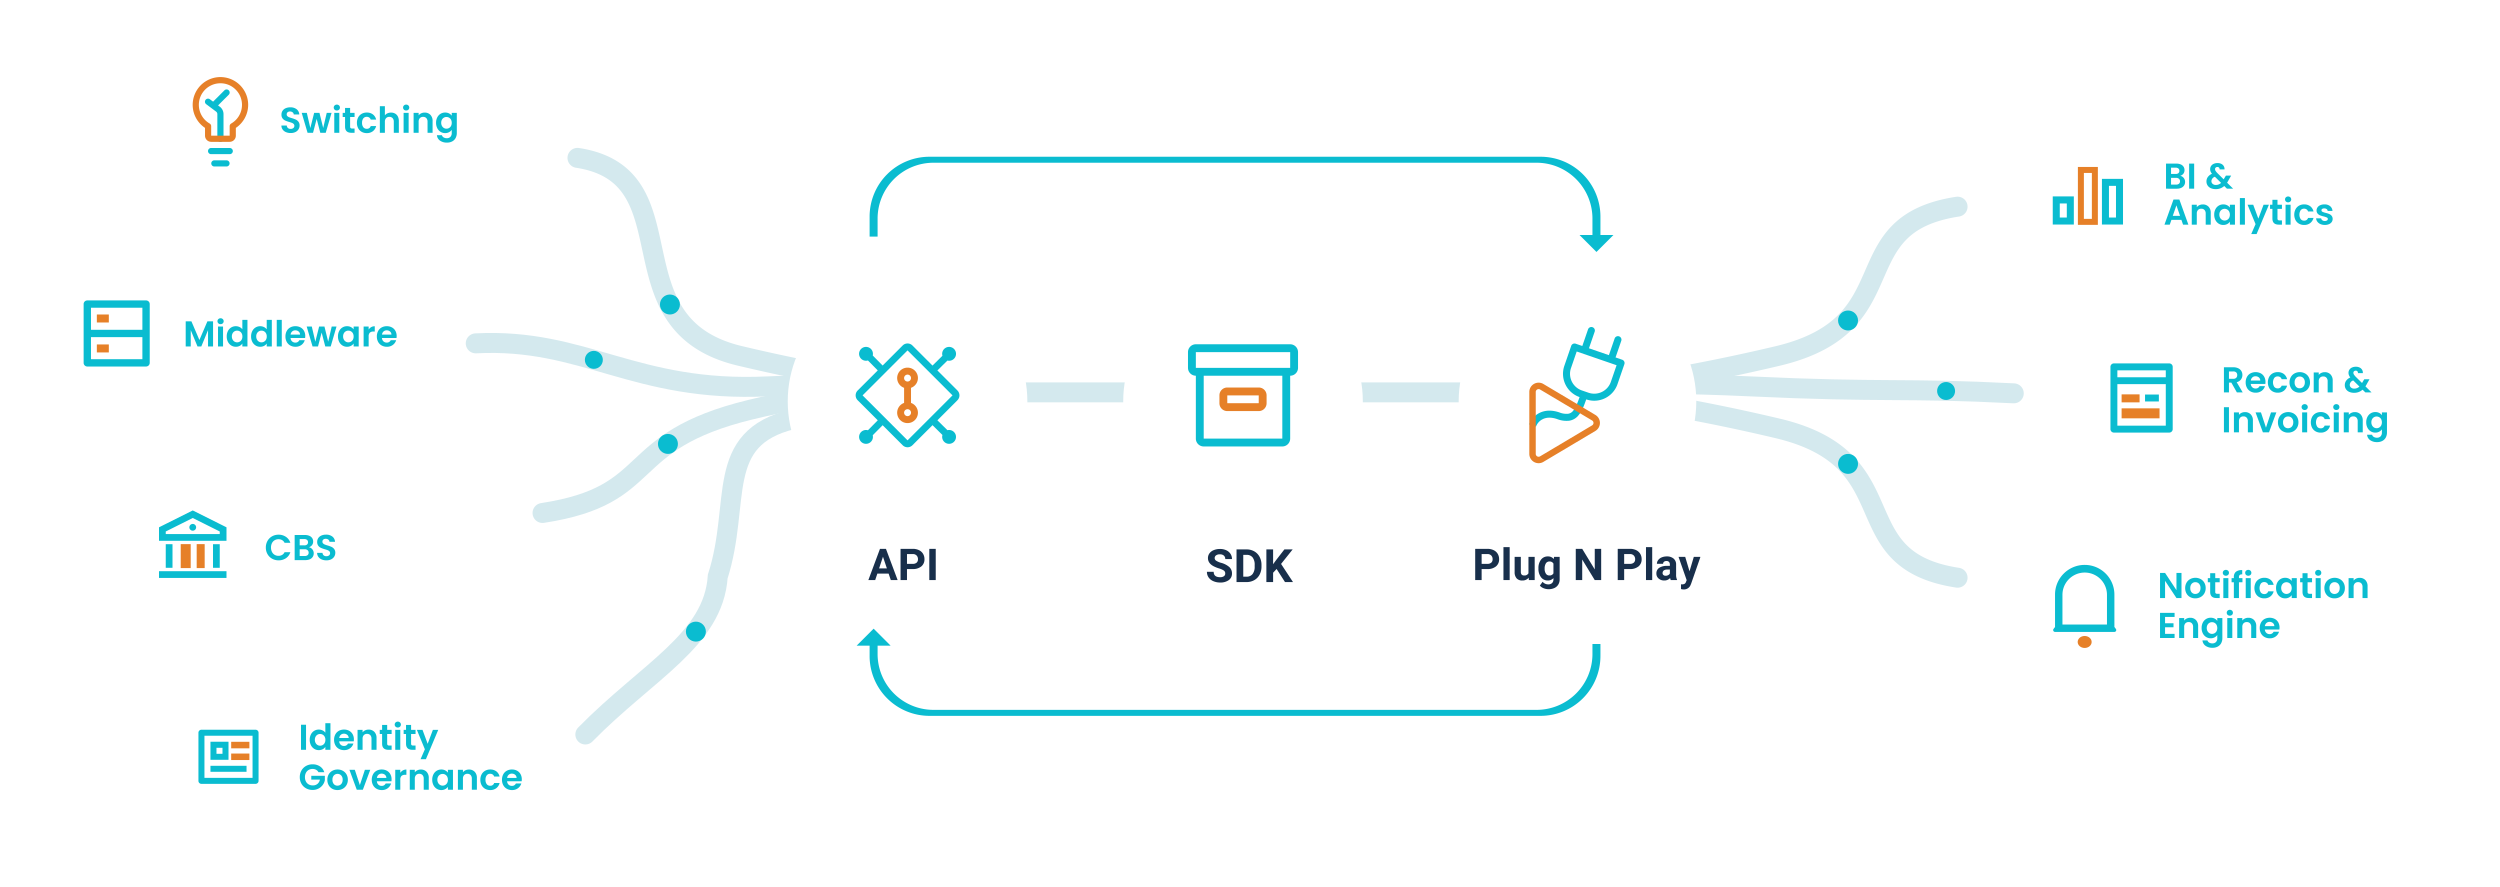 <svg xmlns="http://www.w3.org/2000/svg" xmlns:xlink="http://www.w3.org/1999/xlink" width="1252" height="444" viewBox="0 0 1252 444">
  <defs>
    <filter id="Rectangle_45" x="986" y="37" width="238" height="126" filterUnits="userSpaceOnUse">
      <feOffset dy="3" input="SourceAlpha"/>
      <feGaussianBlur stdDeviation="7.5" result="blur"/>
      <feFlood flood-color="#3a505c" flood-opacity="0.122"/>
      <feComposite operator="in" in2="blur"/>
      <feComposite in="SourceGraphic"/>
    </filter>
    <filter id="Rectangle_46" x="1014" y="139" width="238" height="126" filterUnits="userSpaceOnUse">
      <feOffset dy="3" input="SourceAlpha"/>
      <feGaussianBlur stdDeviation="7.5" result="blur-2"/>
      <feFlood flood-color="#3a505c" flood-opacity="0.122"/>
      <feComposite operator="in" in2="blur-2"/>
      <feComposite in="SourceGraphic"/>
    </filter>
    <filter id="Rectangle_47" x="986" y="242" width="238" height="126" filterUnits="userSpaceOnUse">
      <feOffset dy="3" input="SourceAlpha"/>
      <feGaussianBlur stdDeviation="7.5" result="blur-3"/>
      <feFlood flood-color="#3a505c" flood-opacity="0.122"/>
      <feComposite operator="in" in2="blur-3"/>
      <feComposite in="SourceGraphic"/>
    </filter>
    <filter id="Rectangle_45-2" x="48" y="0" width="238" height="126" filterUnits="userSpaceOnUse">
      <feOffset dy="3" input="SourceAlpha"/>
      <feGaussianBlur stdDeviation="7.5" result="blur-4"/>
      <feFlood flood-color="#3a505c" flood-opacity="0.122"/>
      <feComposite operator="in" in2="blur-4"/>
      <feComposite in="SourceGraphic"/>
    </filter>
    <filter id="Rectangle_46-2" x="0" y="105" width="238" height="126" filterUnits="userSpaceOnUse">
      <feOffset dy="3" input="SourceAlpha"/>
      <feGaussianBlur stdDeviation="7.5" result="blur-5"/>
      <feFlood flood-color="#3a505c" flood-opacity="0.122"/>
      <feComposite operator="in" in2="blur-5"/>
      <feComposite in="SourceGraphic"/>
    </filter>
    <filter id="Rectangle_47-2" x="32" y="213" width="238" height="126" filterUnits="userSpaceOnUse">
      <feOffset dy="3" input="SourceAlpha"/>
      <feGaussianBlur stdDeviation="7.5" result="blur-6"/>
      <feFlood flood-color="#3a505c" flood-opacity="0.122"/>
      <feComposite operator="in" in2="blur-6"/>
      <feComposite in="SourceGraphic"/>
    </filter>
    <filter id="Rectangle_47-3" x="56" y="318" width="238" height="126" filterUnits="userSpaceOnUse">
      <feOffset dy="3" input="SourceAlpha"/>
      <feGaussianBlur stdDeviation="7.5" result="blur-7"/>
      <feFlood flood-color="#3a505c" flood-opacity="0.122"/>
      <feComposite operator="in" in2="blur-7"/>
      <feComposite in="SourceGraphic"/>
    </filter>
    <filter id="Ellipse_66" x="364.5" y="111.5" width="180" height="179" filterUnits="userSpaceOnUse">
      <feOffset dy="3" input="SourceAlpha"/>
      <feGaussianBlur stdDeviation="10" result="blur-8"/>
      <feFlood flood-color="#38494b" flood-opacity="0.098"/>
      <feComposite operator="in" in2="blur-8"/>
      <feComposite in="SourceGraphic"/>
    </filter>
    <filter id="Ellipse_67" x="532.5" y="111.5" width="180" height="179" filterUnits="userSpaceOnUse">
      <feOffset dy="3" input="SourceAlpha"/>
      <feGaussianBlur stdDeviation="10" result="blur-9"/>
      <feFlood flood-color="#134d7e" flood-opacity="0.102"/>
      <feComposite operator="in" in2="blur-9"/>
      <feComposite in="SourceGraphic"/>
    </filter>
    <filter id="Ellipse_68" x="700.5" y="111.5" width="179" height="179" filterUnits="userSpaceOnUse">
      <feOffset dy="3" input="SourceAlpha"/>
      <feGaussianBlur stdDeviation="10" result="blur-10"/>
      <feFlood flood-color="#637184" flood-opacity="0.102"/>
      <feComposite operator="in" in2="blur-10"/>
      <feComposite in="SourceGraphic"/>
    </filter>
  </defs>
  <g id="infographic-iserveu" transform="translate(-124.5 -2401.5)">
    <rect id="Rectangle_41" data-name="Rectangle 41" width="352" height="10" rx="5" transform="translate(567 2593)" fill="#d4e9ee"/>
    <path id="Subtraction_2" data-name="Subtraction 2" d="M781,385H475a29.977,29.977,0,0,1-30-30v-6h4v5a27.977,27.977,0,0,0,28,28H779a27.977,27.977,0,0,0,28-28v-5h4v6a29.976,29.976,0,0,1-30,30ZM449,145h-4V135a29.974,29.974,0,0,1,30-30H781a29.973,29.973,0,0,1,30,30v10h-4v-9a27.978,27.978,0,0,0-28-28H477a27.977,27.977,0,0,0-28,28v9Z" transform="translate(115 2375)" fill="#0abcd0"/>
    <g id="Group_296" data-name="Group 296" transform="translate(-3 -56)">
      <g id="Group_292" data-name="Group 292">
        <path id="Path_695" data-name="Path 695" d="M0,63A948.056,948.056,0,0,0,126.384,41.807C192.2,25.825,157.325-23.845,215.85-32.815" transform="translate(892 2593.815)" fill="none" stroke="#d4e9ee" stroke-linecap="round" stroke-width="10"/>
        <circle id="Ellipse_85" data-name="Ellipse 85" cx="5" cy="5" r="5" transform="translate(1048 2613)" fill="#0abcd0"/>
      </g>
      <g id="Group_293" data-name="Group 293" transform="translate(892 2651)">
        <path id="Path_695-2" data-name="Path 695" d="M0-32.815A948.056,948.056,0,0,1,126.384-11.622C192.2,4.36,157.325,54.03,215.85,63" transform="translate(0 32.815)" fill="none" stroke="#d4e9ee" stroke-linecap="round" stroke-width="10"/>
        <circle id="Ellipse_85-2" data-name="Ellipse 85" cx="5" cy="5" r="5" transform="translate(156 33.815)" fill="#0abcd0"/>
      </g>
      <g id="Group_294" data-name="Group 294" transform="translate(892 2651)">
        <path id="Path_695-3" data-name="Path 695" d="M0-32.815s45.116-3.146,112.076,0,77.347.672,131.924,3.482" transform="translate(0 32.815)" fill="none" stroke="#d4e9ee" stroke-linecap="round" stroke-width="10"/>
        <circle id="Ellipse_85-3" data-name="Ellipse 85" cx="4.5" cy="4.5" r="4.5" transform="translate(205.601 -2.185)" fill="#0abcd0"/>
      </g>
      <g transform="matrix(1, 0, 0, 1, 127.5, 2457.5)" filter="url(#Rectangle_45)">
        <rect id="Rectangle_45-3" data-name="Rectangle 45" width="193" height="81" rx="10" transform="translate(1008.5 56.5)" fill="#fff"/>
      </g>
      <g transform="matrix(1, 0, 0, 1, 127.5, 2457.5)" filter="url(#Rectangle_46)">
        <rect id="Rectangle_46-3" data-name="Rectangle 46" width="193" height="81" rx="10" transform="translate(1036.5 158.5)" fill="#fff"/>
      </g>
      <g transform="matrix(1, 0, 0, 1, 127.5, 2457.5)" filter="url(#Rectangle_47)">
        <rect id="Rectangle_47-4" data-name="Rectangle 47" width="193" height="81" rx="10" transform="translate(1008.5 261.5)" fill="#fff"/>
      </g>
      <path id="Intersection_16" data-name="Intersection 16" d="M493.92,301.716l2.16-4.968-4-9.72h2.826l2.574,6.966,2.61-6.966h2.682L496.6,301.716Zm34.65-4.995a3.883,3.883,0,0,1-1.539-1.2,3.033,3.033,0,0,1-.621-1.674h2.538a1.38,1.38,0,0,0,.567.954,1.972,1.972,0,0,0,1.233.378,1.917,1.917,0,0,0,1.125-.288.872.872,0,0,0,.405-.738.778.778,0,0,0-.495-.729,9.3,9.3,0,0,0-1.575-.531,13.387,13.387,0,0,1-1.827-.558,3.167,3.167,0,0,1-1.224-.882,2.367,2.367,0,0,1-.513-1.6,2.588,2.588,0,0,1,.477-1.512,3.2,3.2,0,0,1,1.368-1.08,5.135,5.135,0,0,1,2.1-.4,4.282,4.282,0,0,1,2.844.891,3.3,3.3,0,0,1,1.17,2.4h-2.412a1.3,1.3,0,0,0-.495-.945,2.232,2.232,0,0,0-2.232-.1.8.8,0,0,0-.369.7.825.825,0,0,0,.5.765,7.832,7.832,0,0,0,1.566.531,13.339,13.339,0,0,1,1.782.558,3.142,3.142,0,0,1,1.215.891,2.446,2.446,0,0,1,.531,1.593,2.644,2.644,0,0,1-.477,1.548,3.14,3.14,0,0,1-1.368,1.071,5.178,5.178,0,0,1-2.079.387A5.252,5.252,0,0,1,528.57,296.721Zm-10.728-.2a4.5,4.5,0,0,1-1.746-1.8,6.139,6.139,0,0,1,0-5.418,4.5,4.5,0,0,1,1.746-1.8,5.055,5.055,0,0,1,2.556-.639,4.913,4.913,0,0,1,3.069.927,4.512,4.512,0,0,1,1.629,2.6h-2.718a1.986,1.986,0,0,0-.729-1.017,2.118,2.118,0,0,0-1.269-.369,2.079,2.079,0,0,0-1.71.783,4.206,4.206,0,0,0,0,4.428,2.079,2.079,0,0,0,1.71.783,1.912,1.912,0,0,0,2-1.368H525.1a4.6,4.6,0,0,1-1.638,2.574,4.826,4.826,0,0,1-3.06.954A5.055,5.055,0,0,1,517.842,296.523Zm-40.221-.009a4.537,4.537,0,0,1-1.638-1.827,5.864,5.864,0,0,1-.6-2.709,5.769,5.769,0,0,1,.6-2.682,4.42,4.42,0,0,1,1.638-1.8,4.358,4.358,0,0,1,2.313-.63,4.066,4.066,0,0,1,1.953.45,3.953,3.953,0,0,1,1.341,1.134v-1.422h2.538V297h-2.538v-1.458a3.75,3.75,0,0,1-1.341,1.161,4.1,4.1,0,0,1-1.971.459A4.239,4.239,0,0,1,477.621,296.514Zm1.665-7.092a2.569,2.569,0,0,0-.963,1,3.133,3.133,0,0,0-.369,1.557,3.235,3.235,0,0,0,.369,1.575,2.655,2.655,0,0,0,.972,1.035,2.466,2.466,0,0,0,1.287.36,2.6,2.6,0,0,0,1.314-.351,2.54,2.54,0,0,0,.972-1.008,3.625,3.625,0,0,0,0-3.15,2.54,2.54,0,0,0-.972-1.008,2.6,2.6,0,0,0-1.314-.351A2.555,2.555,0,0,0,479.286,289.422ZM511.11,297v-9.972h2.52V297Zm-3.4,0q-3.186,0-3.186-3.1V289.1h-1.188v-2.07h1.188v-2.466h2.538v2.466h2.232v2.07H507.06v4.824a.954.954,0,0,0,.243.729,1.192,1.192,0,0,0,.819.225h1.17V297Zm-19.476,0V283.68h2.52V297Zm-17.118,0v-5.508a2.585,2.585,0,0,0-.594-1.827,2.1,2.1,0,0,0-1.62-.639,2.158,2.158,0,0,0-1.647.639,2.559,2.559,0,0,0-.6,1.827V297h-2.52v-9.972h2.52v1.242a3.476,3.476,0,0,1,1.287-1.017,3.986,3.986,0,0,1,1.719-.369,3.844,3.844,0,0,1,2.88,1.125,4.308,4.308,0,0,1,1.1,3.141V297Zm-11.34,0-.828-2.394h-5L453.114,297h-2.646l4.518-12.582h2.934L462.438,297Zm-5.148-4.41h3.636l-1.818-5.256Zm56.655-7.173a1.478,1.478,0,0,1,0-2.106,1.66,1.66,0,0,1,2.214,0,1.478,1.478,0,0,1,0,2.106,1.66,1.66,0,0,1-2.214,0ZM473.7,278.739a3.745,3.745,0,0,1-1.629-1.35,3.591,3.591,0,0,1-.576-2.025,3.765,3.765,0,0,1,.7-2.232,4.924,4.924,0,0,1,2.07-1.6,4.358,4.358,0,0,1-.7-1.143,3.191,3.191,0,0,1-.216-1.179,2.8,2.8,0,0,1,.45-1.557,3.036,3.036,0,0,1,1.287-1.089,4.525,4.525,0,0,1,1.953-.4,4.08,4.08,0,0,1,1.944.432,2.806,2.806,0,0,1,1.548,2.754H478.08a1.2,1.2,0,0,0-.288-.909,1.1,1.1,0,0,0-.828-.315,1.212,1.212,0,0,0-.837.3.977.977,0,0,0-.333.765,1.692,1.692,0,0,0,.27.891,7.137,7.137,0,0,0,.882,1.089l3.168,3.132a.269.269,0,0,0,.054-.072l.036-.072,1.026-1.71h2.628l-1.26,2.214a14.377,14.377,0,0,1-.774,1.332L484.866,279h-3.1l-1.368-1.35a6.159,6.159,0,0,1-4.266,1.566A5.862,5.862,0,0,1,473.7,278.739Zm.279-3.519a1.754,1.754,0,0,0,.612,1.359,2.332,2.332,0,0,0,1.62.549,3.742,3.742,0,0,0,2.61-1.044l-3.1-3.06A2.426,2.426,0,0,0,473.976,275.22ZM484.866,279Zm-22.05,0V266.436h2.52V279Zm-11.574,0V266.436h5.184a5.371,5.371,0,0,1,2.2.414,3.136,3.136,0,0,1,1.4,1.152,3.02,3.02,0,0,1,.477,1.674,2.866,2.866,0,0,1-.585,1.836,3.128,3.128,0,0,1-1.557,1.044,2.825,2.825,0,0,1,1.746,1.062,3.1,3.1,0,0,1,.684,1.98,3.188,3.188,0,0,1-.495,1.773,3.3,3.3,0,0,1-1.431,1.2,5.241,5.241,0,0,1-2.214.432Zm2.52-2.052H456.3a2.157,2.157,0,0,0,1.431-.432,1.511,1.511,0,0,0,.513-1.224,1.576,1.576,0,0,0-.54-1.269,2.177,2.177,0,0,0-1.458-.459h-2.484Zm0-5.328h2.3a2.109,2.109,0,0,0,1.386-.4,1.426,1.426,0,0,0,.486-1.161,1.453,1.453,0,0,0-.486-1.17,2.075,2.075,0,0,0-1.386-.414h-2.3Z" transform="translate(761 2273)" fill="#0abcd0" stroke="rgba(0,0,0,0)" stroke-miterlimit="10" stroke-width="1"/>
      <g id="Group_291" data-name="Group 291" transform="translate(-23.887 16.113)">
        <g id="Group_335" data-name="Group 335" transform="translate(1175.887 2516.887)">
          <path id="Path_740" data-name="Path 740" d="M0,0H42.222V42.222H0Z" fill="none"/>
          <path id="Path_741" data-name="Path 741" d="M2,17.26H12.555V31.334H2Zm24.629-8.8H37.185v22.87H26.629ZM5.518,20.778v7.037H9.037V20.778Zm24.629-8.8V27.815h3.518V11.982Z" transform="translate(1.518 5.61)" fill="#0abcd0"/>
          <g id="Rectangle_59" data-name="Rectangle 59" transform="translate(16.109 8.109)" fill="none" stroke="#e68028" stroke-width="3">
            <rect width="10" height="29" stroke="none"/>
            <rect x="1.5" y="1.5" width="7" height="26" fill="none"/>
          </g>
        </g>
      </g>
      <path id="Intersection_17" data-name="Intersection 17" d="M524.475,302.924a3.667,3.667,0,0,1-1.539-2.7h2.5a1.862,1.862,0,0,0,.855,1.089,2.98,2.98,0,0,0,1.593.4,2.465,2.465,0,0,0,1.782-.657,2.636,2.636,0,0,0,.684-1.989v-1.548a3.824,3.824,0,0,1-1.341,1.17,4,4,0,0,1-1.953.468,4.283,4.283,0,0,1-2.3-.648,4.513,4.513,0,0,1-1.647-1.827,5.861,5.861,0,0,1-.6-2.709,5.769,5.769,0,0,1,.6-2.682,4.426,4.426,0,0,1,1.638-1.8,4.366,4.366,0,0,1,2.313-.63,4.193,4.193,0,0,1,1.962.441,3.613,3.613,0,0,1,1.332,1.143v-1.422h2.538v10.044a5.351,5.351,0,0,1-.558,2.475,4.136,4.136,0,0,1-1.674,1.728,5.347,5.347,0,0,1-2.7.639A5.764,5.764,0,0,1,524.475,302.924Zm1.935-11.5a2.581,2.581,0,0,0-.963,1,3.135,3.135,0,0,0-.369,1.557,3.235,3.235,0,0,0,.369,1.575,2.648,2.648,0,0,0,.972,1.035,2.466,2.466,0,0,0,1.287.36,2.6,2.6,0,0,0,1.314-.351,2.54,2.54,0,0,0,.972-1.008,3.625,3.625,0,0,0,0-3.15,2.546,2.546,0,0,0-.972-1.008,2.6,2.6,0,0,0-1.314-.351A2.555,2.555,0,0,0,526.41,291.422Zm-29.268,7.1a4.5,4.5,0,0,1-1.746-1.8,6.139,6.139,0,0,1,0-5.418,4.507,4.507,0,0,1,1.746-1.8,5.055,5.055,0,0,1,2.556-.639,4.918,4.918,0,0,1,3.069.927,4.511,4.511,0,0,1,1.629,2.6h-2.718a1.99,1.99,0,0,0-.729-1.017,2.118,2.118,0,0,0-1.269-.369,2.079,2.079,0,0,0-1.71.783,4.205,4.205,0,0,0,0,4.428,2.079,2.079,0,0,0,1.71.783,1.911,1.911,0,0,0,2-1.368H504.4a4.6,4.6,0,0,1-1.638,2.574,4.826,4.826,0,0,1-3.06.954A5.046,5.046,0,0,1,497.142,298.523Zm-16.38,0a4.6,4.6,0,0,1-1.809-1.809,5.414,5.414,0,0,1-.657-2.7,5.307,5.307,0,0,1,.675-2.7,4.7,4.7,0,0,1,1.845-1.809,5.65,5.65,0,0,1,5.22,0,4.7,4.7,0,0,1,1.845,1.809,5.307,5.307,0,0,1,.675,2.7,5.2,5.2,0,0,1-.693,2.7,4.8,4.8,0,0,1-1.872,1.809,5.436,5.436,0,0,1-2.637.639A5.244,5.244,0,0,1,480.762,298.523Zm.819-6.7a3.048,3.048,0,0,0-.729,2.187,3.092,3.092,0,0,0,.711,2.187,2.34,2.34,0,0,0,1.791.765,2.618,2.618,0,0,0,1.287-.333,2.413,2.413,0,0,0,.963-1,3.362,3.362,0,0,0,.36-1.62,3,3,0,0,0-.747-2.187,2.457,2.457,0,0,0-1.827-.765A2.4,2.4,0,0,0,481.581,291.827ZM518.238,299v-5.508a2.587,2.587,0,0,0-.594-1.827,2.105,2.105,0,0,0-1.62-.639,2.158,2.158,0,0,0-1.647.639,2.561,2.561,0,0,0-.6,1.827V299h-2.52v-9.972h2.52v1.242a3.485,3.485,0,0,1,1.287-1.017,3.986,3.986,0,0,1,1.719-.369,3.844,3.844,0,0,1,2.88,1.125,4.31,4.31,0,0,1,1.1,3.141V299Zm-11.988,0v-9.972h2.52V299Zm-15.84,0v-9.972h2.52V299Zm-19.656,0-3.672-9.972h2.7l2.52,7.65,2.52-7.65H477.5L473.814,299Zm-7.524,0v-5.508a2.587,2.587,0,0,0-.594-1.827,2.1,2.1,0,0,0-1.62-.639,2.158,2.158,0,0,0-1.647.639,2.561,2.561,0,0,0-.6,1.827V299h-2.52v-9.972h2.52v1.242a3.485,3.485,0,0,1,1.287-1.017,3.987,3.987,0,0,1,1.719-.369,3.844,3.844,0,0,1,2.88,1.125,4.31,4.31,0,0,1,1.1,3.141V299Zm-11.988,0V286.436h2.52V299Zm55.179-11.583a1.478,1.478,0,0,1,0-2.106,1.66,1.66,0,0,1,2.214,0,1.478,1.478,0,0,1,0,2.106,1.66,1.66,0,0,1-2.214,0Zm-15.84,0a1.478,1.478,0,0,1,0-2.106,1.66,1.66,0,0,1,2.214,0,1.478,1.478,0,0,1,0,2.106,1.66,1.66,0,0,1-2.214,0Zm23.4-8.678a3.745,3.745,0,0,1-1.629-1.35,3.591,3.591,0,0,1-.576-2.025,3.765,3.765,0,0,1,.7-2.232,4.923,4.923,0,0,1,2.07-1.6,4.356,4.356,0,0,1-.7-1.143,3.191,3.191,0,0,1-.216-1.179,2.8,2.8,0,0,1,.45-1.557,3.036,3.036,0,0,1,1.287-1.089,4.525,4.525,0,0,1,1.953-.4,4.08,4.08,0,0,1,1.944.432,2.806,2.806,0,0,1,1.548,2.754h-2.448a1.2,1.2,0,0,0-.288-.909,1.1,1.1,0,0,0-.828-.315,1.212,1.212,0,0,0-.837.3.977.977,0,0,0-.333.765,1.692,1.692,0,0,0,.27.891,7.137,7.137,0,0,0,.882,1.089L520.4,274.3a.269.269,0,0,0,.054-.072l.036-.072,1.026-1.71h2.628l-1.26,2.214a14.37,14.37,0,0,1-.774,1.332L525.15,279h-3.1l-1.368-1.35a6.159,6.159,0,0,1-4.266,1.566A5.862,5.862,0,0,1,513.981,278.739Zm.279-3.519a1.754,1.754,0,0,0,.612,1.359,2.332,2.332,0,0,0,1.62.549,3.742,3.742,0,0,0,2.61-1.044l-3.1-3.06A2.426,2.426,0,0,0,514.26,275.22Zm-27.7,3.3a4.6,4.6,0,0,1-1.809-1.809,5.419,5.419,0,0,1-.657-2.7,5.307,5.307,0,0,1,.675-2.7,4.685,4.685,0,0,1,1.845-1.809,5.65,5.65,0,0,1,5.22,0,4.684,4.684,0,0,1,1.845,1.809,5.307,5.307,0,0,1,.675,2.7,5.2,5.2,0,0,1-.693,2.7,4.8,4.8,0,0,1-1.872,1.809,5.446,5.446,0,0,1-2.637.639A5.254,5.254,0,0,1,486.558,278.523Zm.819-6.7a3.048,3.048,0,0,0-.729,2.187,3.1,3.1,0,0,0,.711,2.187,2.341,2.341,0,0,0,1.791.765,2.618,2.618,0,0,0,1.287-.333,2.424,2.424,0,0,0,.963-1,3.361,3.361,0,0,0,.36-1.62,3,3,0,0,0-.747-2.187,2.454,2.454,0,0,0-1.827-.765A2.4,2.4,0,0,0,487.377,271.827Zm-11.763,6.7a4.5,4.5,0,0,1-1.746-1.8,6.139,6.139,0,0,1,0-5.418,4.5,4.5,0,0,1,1.746-1.8,5.055,5.055,0,0,1,2.556-.639,4.913,4.913,0,0,1,3.069.927,4.512,4.512,0,0,1,1.629,2.6H480.15a1.987,1.987,0,0,0-.729-1.017,2.119,2.119,0,0,0-1.269-.369,2.079,2.079,0,0,0-1.71.783,4.205,4.205,0,0,0,0,4.428,2.079,2.079,0,0,0,1.71.783,1.912,1.912,0,0,0,2-1.368h2.718a4.6,4.6,0,0,1-1.638,2.574,4.826,4.826,0,0,1-3.06.954A5.055,5.055,0,0,1,475.614,278.523Zm-11.061,0a4.49,4.49,0,0,1-1.782-1.809,5.548,5.548,0,0,1-.639-2.7,5.642,5.642,0,0,1,.63-2.718,4.4,4.4,0,0,1,1.764-1.8,5.664,5.664,0,0,1,5.157-.018,4.309,4.309,0,0,1,1.746,1.737,5.256,5.256,0,0,1,.621,2.583,5.978,5.978,0,0,1-.072.972h-7.29a2.481,2.481,0,0,0,.756,1.692,2.332,2.332,0,0,0,1.638.612,2.058,2.058,0,0,0,2-1.206H471.8a4.541,4.541,0,0,1-1.656,2.367,4.833,4.833,0,0,1-3.006.927A5.205,5.205,0,0,1,464.553,278.523Zm.936-7.02a2.5,2.5,0,0,0-.783,1.575h4.734a2,2,0,0,0-.7-1.557,2.49,2.49,0,0,0-1.674-.585A2.287,2.287,0,0,0,465.489,271.5ZM525.15,279Zm-21.96,0v-5.508a2.585,2.585,0,0,0-.594-1.827,2.1,2.1,0,0,0-1.62-.639,2.158,2.158,0,0,0-1.647.639,2.559,2.559,0,0,0-.6,1.827V279h-2.52v-9.972h2.52v1.242a3.476,3.476,0,0,1,1.287-1.017,3.986,3.986,0,0,1,1.719-.369,3.844,3.844,0,0,1,2.88,1.125,4.308,4.308,0,0,1,1.1,3.141V279Zm-45.468,0-2.772-4.9h-1.188V279h-2.52V266.436h4.716a5.507,5.507,0,0,1,2.484.513,3.582,3.582,0,0,1,1.539,1.386,3.784,3.784,0,0,1,.513,1.953,3.743,3.743,0,0,1-.72,2.241,3.7,3.7,0,0,1-2.142,1.377L460.638,279Zm-3.96-6.786h2.106a2.1,2.1,0,0,0,1.53-.5,1.844,1.844,0,0,0,.5-1.377,1.758,1.758,0,0,0-.5-1.341,2.156,2.156,0,0,0-1.53-.477h-2.106Z" transform="translate(790 2375)" fill="#0abcd0" stroke="rgba(0,0,0,0)" stroke-miterlimit="10" stroke-width="1"/>
      <g id="Group_295" data-name="Group 295" transform="translate(-25.714 2.101)">
        <g id="Group_336" data-name="Group 336" transform="translate(1204.928 2633.928)">
          <path id="Path_742" data-name="Path 742" d="M0,0H41.572V41.572H0Z" fill="none"/>
          <path id="Path_743" data-name="Path 743" d="M6.464,12.393V33.179h24.25V12.393Zm0-3.464h24.25V5.464H6.464ZM32.447,36.644H4.732A1.732,1.732,0,0,1,3,34.911V3.732A1.732,1.732,0,0,1,4.732,2H32.447a1.732,1.732,0,0,1,1.732,1.732V34.911A1.732,1.732,0,0,1,32.447,36.644ZM20.322,17.59H27.25v3.464H20.322Z" transform="translate(2.197 1.464)" fill="#0abcd0"/>
          <rect id="Rectangle_60" data-name="Rectangle 60" width="9" height="4" transform="translate(10.786 18.971)" fill="#e68028"/>
          <rect id="Rectangle_61" data-name="Rectangle 61" width="19" height="5" transform="translate(10.786 25.971)" fill="#e68028"/>
        </g>
      </g>
      <path id="Intersection_18" data-name="Intersection 18" d="M474.039,302.924a3.667,3.667,0,0,1-1.539-2.7H475a1.862,1.862,0,0,0,.855,1.089,2.98,2.98,0,0,0,1.593.4,2.465,2.465,0,0,0,1.782-.657,2.636,2.636,0,0,0,.684-1.989v-1.548a3.825,3.825,0,0,1-1.341,1.17,4,4,0,0,1-1.953.468,4.283,4.283,0,0,1-2.3-.648,4.512,4.512,0,0,1-1.647-1.827,5.861,5.861,0,0,1-.6-2.709,5.769,5.769,0,0,1,.6-2.682,4.425,4.425,0,0,1,1.638-1.8,4.366,4.366,0,0,1,2.313-.63,4.193,4.193,0,0,1,1.962.441,3.613,3.613,0,0,1,1.332,1.143v-1.422h2.538v10.044a5.351,5.351,0,0,1-.558,2.475,4.136,4.136,0,0,1-1.674,1.728,5.347,5.347,0,0,1-2.7.639A5.765,5.765,0,0,1,474.039,302.924Zm1.935-11.5a2.581,2.581,0,0,0-.963,1,3.135,3.135,0,0,0-.369,1.557,3.235,3.235,0,0,0,.369,1.575,2.648,2.648,0,0,0,.972,1.035,2.467,2.467,0,0,0,1.287.36,2.6,2.6,0,0,0,1.314-.351,2.54,2.54,0,0,0,.972-1.008,3.625,3.625,0,0,0,0-3.15,2.546,2.546,0,0,0-.972-1.008,2.6,2.6,0,0,0-1.314-.351A2.555,2.555,0,0,0,475.974,291.422Zm27.621,7.1a4.49,4.49,0,0,1-1.782-1.809,5.543,5.543,0,0,1-.639-2.7,5.645,5.645,0,0,1,.63-2.718,4.4,4.4,0,0,1,1.764-1.8,5.664,5.664,0,0,1,5.157-.018,4.315,4.315,0,0,1,1.746,1.737,5.258,5.258,0,0,1,.621,2.583,5.981,5.981,0,0,1-.072.972h-7.29a2.481,2.481,0,0,0,.756,1.692,2.328,2.328,0,0,0,1.638.612,2.057,2.057,0,0,0,2-1.206h2.718a4.537,4.537,0,0,1-1.656,2.367,4.833,4.833,0,0,1-3.006.927A5.2,5.2,0,0,1,503.6,298.523Zm.936-7.02a2.5,2.5,0,0,0-.783,1.575h4.734a2,2,0,0,0-.7-1.557,2.489,2.489,0,0,0-1.674-.585A2.288,2.288,0,0,0,504.531,291.5Zm-7.623,7.5v-5.508a2.587,2.587,0,0,0-.594-1.827,2.1,2.1,0,0,0-1.62-.639,2.158,2.158,0,0,0-1.647.639,2.561,2.561,0,0,0-.6,1.827V299h-2.52v-9.972h2.52v1.242a3.485,3.485,0,0,1,1.287-1.017,3.987,3.987,0,0,1,1.719-.369,3.844,3.844,0,0,1,2.88,1.125,4.31,4.31,0,0,1,1.1,3.141V299Zm-11.988,0v-9.972h2.52V299ZM467.8,299v-5.508a2.587,2.587,0,0,0-.594-1.827,2.1,2.1,0,0,0-1.62-.639,2.158,2.158,0,0,0-1.647.639,2.561,2.561,0,0,0-.6,1.827V299h-2.52v-9.972h2.52v1.242a3.485,3.485,0,0,1,1.287-1.017,3.987,3.987,0,0,1,1.719-.369,3.844,3.844,0,0,1,2.88,1.125,4.31,4.31,0,0,1,1.1,3.141V299Zm-16.56,0V286.418h7.29v2.052h-4.77v3.15h4.23v2h-4.23v3.33h4.77V299Zm33.849-11.583a1.478,1.478,0,0,1,0-2.106,1.66,1.66,0,0,1,2.214,0,1.478,1.478,0,0,1,0,2.106,1.66,1.66,0,0,1-2.214,0Zm50.931-8.894a4.6,4.6,0,0,1-1.809-1.809,5.419,5.419,0,0,1-.657-2.7,5.307,5.307,0,0,1,.675-2.7,4.685,4.685,0,0,1,1.845-1.809,5.65,5.65,0,0,1,5.22,0,4.684,4.684,0,0,1,1.845,1.809,5.307,5.307,0,0,1,.675,2.7,5.2,5.2,0,0,1-.693,2.7,4.794,4.794,0,0,1-1.872,1.809,5.446,5.446,0,0,1-2.637.639A5.254,5.254,0,0,1,536.022,278.523Zm.819-6.7a3.048,3.048,0,0,0-.729,2.187,3.1,3.1,0,0,0,.711,2.187,2.341,2.341,0,0,0,1.791.765,2.618,2.618,0,0,0,1.287-.333,2.424,2.424,0,0,0,.963-1,3.361,3.361,0,0,0,.36-1.62,3,3,0,0,0-.747-2.187,2.454,2.454,0,0,0-1.827-.765A2.4,2.4,0,0,0,536.841,271.827Zm-25.254,6.687a4.537,4.537,0,0,1-1.638-1.827,5.864,5.864,0,0,1-.6-2.709,5.769,5.769,0,0,1,.6-2.682,4.42,4.42,0,0,1,1.638-1.8,4.358,4.358,0,0,1,2.313-.63,4.066,4.066,0,0,1,1.953.45,3.953,3.953,0,0,1,1.341,1.134v-1.422h2.538V279h-2.538v-1.458a3.751,3.751,0,0,1-1.341,1.161,4.1,4.1,0,0,1-1.971.459A4.239,4.239,0,0,1,511.587,278.514Zm1.665-7.092a2.569,2.569,0,0,0-.963,1,3.133,3.133,0,0,0-.369,1.557,3.235,3.235,0,0,0,.369,1.575,2.655,2.655,0,0,0,.972,1.035,2.467,2.467,0,0,0,1.287.36,2.6,2.6,0,0,0,1.314-.351,2.54,2.54,0,0,0,.972-1.008,3.625,3.625,0,0,0,0-3.15,2.54,2.54,0,0,0-.972-1.008,2.6,2.6,0,0,0-1.314-.351A2.555,2.555,0,0,0,513.252,271.422Zm-12.366,7.1a4.5,4.5,0,0,1-1.746-1.8,6.139,6.139,0,0,1,0-5.418,4.5,4.5,0,0,1,1.746-1.8,5.055,5.055,0,0,1,2.556-.639,4.913,4.913,0,0,1,3.069.927,4.512,4.512,0,0,1,1.629,2.6h-2.718a1.987,1.987,0,0,0-.729-1.017,2.119,2.119,0,0,0-1.269-.369,2.079,2.079,0,0,0-1.71.783,4.205,4.205,0,0,0,0,4.428,2.079,2.079,0,0,0,1.71.783,1.912,1.912,0,0,0,2-1.368h2.718a4.6,4.6,0,0,1-1.638,2.574,4.826,4.826,0,0,1-3.06.954A5.055,5.055,0,0,1,500.886,278.523Zm-34.578,0a4.6,4.6,0,0,1-1.809-1.809,5.419,5.419,0,0,1-.657-2.7,5.307,5.307,0,0,1,.675-2.7,4.685,4.685,0,0,1,1.845-1.809,5.65,5.65,0,0,1,5.22,0,4.684,4.684,0,0,1,1.845,1.809,5.307,5.307,0,0,1,.675,2.7,5.2,5.2,0,0,1-.693,2.7,4.8,4.8,0,0,1-1.872,1.809,5.446,5.446,0,0,1-2.637.639A5.254,5.254,0,0,1,466.308,278.523Zm.819-6.7a3.048,3.048,0,0,0-.729,2.187,3.1,3.1,0,0,0,.711,2.187,2.341,2.341,0,0,0,1.791.765,2.618,2.618,0,0,0,1.287-.333,2.424,2.424,0,0,0,.963-1,3.361,3.361,0,0,0,.36-1.62,3,3,0,0,0-.747-2.187,2.454,2.454,0,0,0-1.827-.765A2.4,2.4,0,0,0,467.127,271.827ZM552.654,279v-5.508a2.585,2.585,0,0,0-.594-1.827,2.1,2.1,0,0,0-1.62-.639,2.158,2.158,0,0,0-1.647.639,2.559,2.559,0,0,0-.6,1.827V279h-2.52v-9.972h2.52v1.242a3.476,3.476,0,0,1,1.287-1.017,3.986,3.986,0,0,1,1.719-.369,3.844,3.844,0,0,1,2.88,1.125,4.308,4.308,0,0,1,1.1,3.141V279Zm-23.472,0v-9.972h2.52V279Zm-3.4,0q-3.186,0-3.186-3.1V271.1h-1.188v-2.07h1.188v-2.466h2.538v2.466h2.232v2.07h-2.232v4.824a.954.954,0,0,0,.243.729,1.192,1.192,0,0,0,.819.225h1.17V279Zm-31.626,0v-9.972h2.52V279Zm-5.94,0v-7.9H487.08v-2.07h1.134v-.5a3.307,3.307,0,0,1,1.044-2.7,4.664,4.664,0,0,1,3.15-.81v2.124a1.872,1.872,0,0,0-1.278.306,1.531,1.531,0,0,0-.36,1.17v.414h1.746v2.07H490.77V279Zm-5.274,0v-9.972h2.52V279Zm-3.4,0q-3.186,0-3.186-3.1V271.1h-1.188v-2.07h1.188v-2.466h2.538v2.466h2.232v2.07H478.89v4.824a.954.954,0,0,0,.243.729,1.192,1.192,0,0,0,.819.225h1.17V279Zm-20.07,0-5.706-8.622V279h-2.52V266.418h2.52l5.706,8.64v-8.64h2.52V279Zm69.885-11.583a1.478,1.478,0,0,1,0-2.106,1.66,1.66,0,0,1,2.214,0,1.478,1.478,0,0,1,0,2.106,1.66,1.66,0,0,1-2.214,0Zm-35.028,0a1.478,1.478,0,0,1,0-2.106,1.66,1.66,0,0,1,2.214,0,1.478,1.478,0,0,1,0,2.106,1.66,1.66,0,0,1-2.214,0Zm-11.214,0a1.478,1.478,0,0,1,0-2.106,1.66,1.66,0,0,1,2.214,0,1.478,1.478,0,0,1,0,2.106,1.66,1.66,0,0,1-2.214,0Z" transform="translate(758 2478)" fill="#0abcd0" stroke="rgba(0,0,0,0)" stroke-miterlimit="10" stroke-width="1"/>
      <g id="Group_297" data-name="Group 297" transform="translate(-21.616 11.964)">
        <g id="Group_259" data-name="Group 259" transform="translate(1170.843 2724.843)">
          <g id="Group_337" data-name="Group 337" transform="translate(0 0)">
            <path id="Path_744" data-name="Path 744" d="M0,0H44.594V44.594H0Z" fill="none"/>
            <path id="Path_745" data-name="Path 745" d="M30.442,16.865a11.148,11.148,0,1,0-22.3,0V31.729h22.3Zm3.716,16.1.743.99a.929.929,0,0,1-.743,1.486H4.429a.929.929,0,0,1-.743-1.486l.743-.99v-16.1a14.865,14.865,0,1,1,29.729,0Z" transform="translate(3.003 1.716)" fill="#0abcd0"/>
            <ellipse id="Ellipse_107" data-name="Ellipse 107" cx="3.5" cy="3" rx="3.5" ry="3" transform="translate(18.773 39.194)" fill="#e68028"/>
          </g>
        </g>
      </g>
    </g>
    <g id="Group_298" data-name="Group 298" transform="translate(156 2458)">
      <g id="Group_292-2" data-name="Group 292" transform="translate(249.15 47)">
        <path id="Path_695-4" data-name="Path 695" d="M215.85,63A948.056,948.056,0,0,1,89.466,41.807C23.655,25.825,67.078-48.277,8.553-57.247" transform="translate(0 32.815)" fill="none" stroke="#d4e9ee" stroke-linecap="round" stroke-width="10"/>
        <circle id="Ellipse_85-4" data-name="Ellipse 85" cx="5" cy="5" r="5" transform="translate(49.85 44)" fill="#0abcd0"/>
      </g>
      <g id="Group_293-2" data-name="Group 293" transform="translate(249.15 137)">
        <path id="Path_695-5" data-name="Path 695" d="M215.85-32.815s-54.786-4.33-120.6,11.652S49.572,21.615-8.953,30.585" transform="translate(0 32.815)" fill="none" stroke="#d4e9ee" stroke-linecap="round" stroke-width="10"/>
        <circle id="Ellipse_85-5" data-name="Ellipse 85" cx="5" cy="5" r="5" transform="translate(48.85 23.815)" fill="#0abcd0"/>
      </g>
      <g id="Group_305" data-name="Group 305" transform="translate(249.15 167)">
        <path id="Path_695-6" data-name="Path 695" d="M185.413-77.786S182.206-62.339,116.4-46.357C76.645-36.7,90.719-4.867,78.793,32.4c-2.151,31.708-35.125,47.337-66.309,79.117" transform="translate(0 32.815)" fill="none" stroke="#d4e9ee" stroke-linecap="round" stroke-width="10"/>
        <circle id="Ellipse_85-6" data-name="Ellipse 85" cx="5" cy="5" r="5" transform="translate(62.85 87.815)" fill="#0abcd0"/>
      </g>
      <g id="Group_294-2" data-name="Group 294" transform="translate(221 134.815)">
        <path id="Path_695-7" data-name="Path 695" d="M244-32.815s-45.116-3.146-112.076,0S40.326-57.174-14.251-54.364" transform="translate(0 35)" fill="none" stroke="#d4e9ee" stroke-linecap="round" stroke-width="10"/>
        <circle id="Ellipse_85-7" data-name="Ellipse 85" cx="4.5" cy="4.5" r="4.5" transform="translate(40.399 -15.599)" fill="#0abcd0"/>
      </g>
      <g id="Group_302" data-name="Group 302" transform="translate(11 -37)">
        <g transform="matrix(1, 0, 0, 1, -42.5, -19.5)" filter="url(#Rectangle_45-2)">
          <rect id="Rectangle_45-4" data-name="Rectangle 45" width="193" height="81" rx="10" transform="translate(70.5 19.5)" fill="#fff"/>
        </g>
        <path id="Intersection_9" data-name="Intersection 9" d="M365.852-2194.076a3.674,3.674,0,0,1-1.539-2.7h2.5a1.869,1.869,0,0,0,.855,1.089,2.98,2.98,0,0,0,1.593.405,2.461,2.461,0,0,0,1.782-.657,2.638,2.638,0,0,0,.684-1.989v-1.548a3.825,3.825,0,0,1-1.341,1.17,4,4,0,0,1-1.953.468,4.286,4.286,0,0,1-2.3-.648,4.52,4.52,0,0,1-1.647-1.827,5.878,5.878,0,0,1-.6-2.709,5.777,5.777,0,0,1,.6-2.682,4.427,4.427,0,0,1,1.638-1.8,4.362,4.362,0,0,1,2.313-.63,4.18,4.18,0,0,1,1.962.441,3.614,3.614,0,0,1,1.332,1.143v-1.422h2.538v10.044a5.342,5.342,0,0,1-.558,2.475,4.142,4.142,0,0,1-1.674,1.728,5.35,5.35,0,0,1-2.7.639A5.771,5.771,0,0,1,365.852-2194.076Zm1.935-11.5a2.576,2.576,0,0,0-.963,1,3.13,3.13,0,0,0-.369,1.557,3.238,3.238,0,0,0,.369,1.575,2.667,2.667,0,0,0,.972,1.035,2.476,2.476,0,0,0,1.287.36,2.6,2.6,0,0,0,1.314-.351,2.53,2.53,0,0,0,.972-1.008,3.229,3.229,0,0,0,.36-1.575,3.227,3.227,0,0,0-.36-1.575,2.527,2.527,0,0,0-.972-1.008,2.6,2.6,0,0,0-1.314-.351A2.554,2.554,0,0,0,367.787-2205.578Zm-41.166,7.1a4.514,4.514,0,0,1-1.746-1.8,5.6,5.6,0,0,1-.63-2.709,5.6,5.6,0,0,1,.63-2.709,4.508,4.508,0,0,1,1.746-1.8,5.056,5.056,0,0,1,2.556-.639,4.91,4.91,0,0,1,3.069.927,4.5,4.5,0,0,1,1.629,2.6h-2.718a1.986,1.986,0,0,0-.729-1.017,2.117,2.117,0,0,0-1.269-.369,2.078,2.078,0,0,0-1.71.783,3.468,3.468,0,0,0-.63,2.223,3.438,3.438,0,0,0,.63,2.205,2.079,2.079,0,0,0,1.71.783,1.911,1.911,0,0,0,2-1.368h2.718a4.6,4.6,0,0,1-1.638,2.574,4.83,4.83,0,0,1-3.06.954A5.059,5.059,0,0,1,326.621-2198.477Zm-37.9.153a3.892,3.892,0,0,1-1.665-1.3,3.42,3.42,0,0,1-.63-2h2.7a1.75,1.75,0,0,0,.549,1.224,1.948,1.948,0,0,0,1.359.45,2.09,2.09,0,0,0,1.386-.423,1.374,1.374,0,0,0,.5-1.107,1.276,1.276,0,0,0-.342-.918,2.386,2.386,0,0,0-.855-.567,14.318,14.318,0,0,0-1.413-.459,15.2,15.2,0,0,1-1.989-.711,3.5,3.5,0,0,1-1.314-1.062,3.03,3.03,0,0,1-.549-1.9,3.4,3.4,0,0,1,.558-1.944,3.553,3.553,0,0,1,1.566-1.269,5.691,5.691,0,0,1,2.3-.441,5,5,0,0,1,3.159.945,3.5,3.5,0,0,1,1.341,2.637h-2.772a1.438,1.438,0,0,0-.549-1.071,2.069,2.069,0,0,0-1.359-.423,1.752,1.752,0,0,0-1.179.378,1.369,1.369,0,0,0-.441,1.1,1.139,1.139,0,0,0,.333.837,2.558,2.558,0,0,0,.828.54q.5.207,1.4.477a14.658,14.658,0,0,1,2,.72,3.581,3.581,0,0,1,1.332,1.08,3,3,0,0,1,.558,1.89,3.553,3.553,0,0,1-.522,1.872,3.677,3.677,0,0,1-1.53,1.377,5.216,5.216,0,0,1-2.394.513A5.972,5.972,0,0,1,288.722-2198.324Zm70.893.324v-5.508a2.586,2.586,0,0,0-.594-1.827,2.105,2.105,0,0,0-1.62-.639,2.158,2.158,0,0,0-1.647.639,2.564,2.564,0,0,0-.6,1.827V-2198h-2.52v-9.972h2.52v1.242a3.481,3.481,0,0,1,1.287-1.017,3.985,3.985,0,0,1,1.719-.369,3.845,3.845,0,0,1,2.88,1.125,4.3,4.3,0,0,1,1.1,3.141v5.85Zm-11.988,0v-9.972h2.52V-2198Zm-4.914,0v-5.508a2.586,2.586,0,0,0-.594-1.827,2.105,2.105,0,0,0-1.62-.639,2.158,2.158,0,0,0-1.647.639,2.564,2.564,0,0,0-.6,1.827V-2198h-2.52v-13.32h2.52v4.59a3.281,3.281,0,0,1,1.3-1.017,4.3,4.3,0,0,1,1.8-.369,4.044,4.044,0,0,1,2.016.5,3.4,3.4,0,0,1,1.377,1.458,5,5,0,0,1,.495,2.313v5.85Zm-21.222,0q-3.186,0-3.186-3.1v-4.806h-1.188v-2.07H318.3v-2.466h2.538v2.466h2.232v2.07h-2.232v4.824a.954.954,0,0,0,.243.729,1.193,1.193,0,0,0,.819.225h1.17V-2198Zm-8.586,0v-9.972h2.52V-2198Zm-7,0-1.818-6.966L302.267-2198h-2.736l-2.934-9.972h2.556l1.764,7.6,1.908-7.6h2.664l1.872,7.578,1.764-7.578h2.412L308.621-2198Zm41.9-11.583a1.4,1.4,0,0,1-.441-1.053,1.4,1.4,0,0,1,.441-1.053,1.538,1.538,0,0,1,1.107-.423,1.536,1.536,0,0,1,1.107.423,1.4,1.4,0,0,1,.441,1.053,1.4,1.4,0,0,1-.441,1.053,1.536,1.536,0,0,1-1.107.423A1.538,1.538,0,0,1,347.8-2209.583Zm-34.722,0a1.4,1.4,0,0,1-.441-1.053,1.4,1.4,0,0,1,.441-1.053,1.538,1.538,0,0,1,1.107-.423,1.535,1.535,0,0,1,1.107.423,1.4,1.4,0,0,1,.441,1.053,1.4,1.4,0,0,1-.441,1.053,1.535,1.535,0,0,1-1.107.423A1.538,1.538,0,0,1,313.076-2209.583Z" transform="translate(-188 2245)" fill="#0abcd0" stroke="rgba(0,0,0,0)" stroke-miterlimit="10" stroke-width="1"/>
        <g id="aeded171678c9058b7ac3682cee39099" transform="translate(47 18.119)">
          <path id="Path_732" data-name="Path 732" d="M17.174,17.348V29.7a1.544,1.544,0,1,0,3.087,0V17.348a4.652,4.652,0,0,0-1.852-3.7l-.871-.653,5.356-5.356a1.543,1.543,0,0,0-2.183-2.183L15.044,11.12,13.47,9.939a1.544,1.544,0,1,0-1.852,2.47l4.939,3.7a1.549,1.549,0,0,1,.617,1.235Zm6.174,16.979H14.087a1.544,1.544,0,1,0,0,3.087h9.261a1.544,1.544,0,1,0,0-3.087ZM21.8,40.5H15.631a1.544,1.544,0,0,0,0,3.087H21.8a1.544,1.544,0,0,0,0-3.087Z" transform="translate(2.173 2.173)" fill="#0abcd0"/>
          <path id="Path_733" data-name="Path 733" d="M25.521,33.412H16.26a3.09,3.09,0,0,1-3.087-3.087v-3.9a13.869,13.869,0,0,1-6-13.756A13.893,13.893,0,1,1,28.608,26.428v3.9A3.09,3.09,0,0,1,25.521,33.412ZM20.9,4.086a11.432,11.432,0,0,0-1.253.069,10.8,10.8,0,0,0-4.16,20.083,1.542,1.542,0,0,1,.77,1.335v4.752h9.261V25.573a1.54,1.54,0,0,1,.77-1.335,10.794,10.794,0,0,0,1.8-17.4A10.678,10.678,0,0,0,20.9,4.084Z" transform="translate(0 0)" fill="#e68028"/>
        </g>
      </g>
      <g id="Group_303" data-name="Group 303" transform="translate(-9 -34)">
        <g transform="matrix(1, 0, 0, 1, -22.5, -22.5)" filter="url(#Rectangle_46-2)">
          <rect id="Rectangle_46-4" data-name="Rectangle 46" width="193" height="81" rx="10" transform="translate(22.5 124.5)" fill="#fff"/>
        </g>
        <path id="Intersection_10" data-name="Intersection 10" d="M399.648-2201.478a4.5,4.5,0,0,1-1.782-1.808,5.548,5.548,0,0,1-.639-2.7,5.655,5.655,0,0,1,.63-2.718,4.4,4.4,0,0,1,1.764-1.8,5.284,5.284,0,0,1,2.61-.631,5.233,5.233,0,0,1,2.547.613,4.3,4.3,0,0,1,1.746,1.737,5.253,5.253,0,0,1,.621,2.583,5.9,5.9,0,0,1-.072.972h-7.29a2.48,2.48,0,0,0,.756,1.691,2.329,2.329,0,0,0,1.638.612,2.057,2.057,0,0,0,2-1.206h2.718a4.542,4.542,0,0,1-1.656,2.368,4.837,4.837,0,0,1-3.006.927A5.2,5.2,0,0,1,399.648-2201.478Zm.936-7.02a2.5,2.5,0,0,0-.783,1.575h4.734a1.994,1.994,0,0,0-.7-1.556,2.482,2.482,0,0,0-1.674-.585A2.293,2.293,0,0,0,400.584-2208.5Zm-20.592,7.011a4.534,4.534,0,0,1-1.638-1.826,5.878,5.878,0,0,1-.6-2.709,5.78,5.78,0,0,1,.6-2.683,4.423,4.423,0,0,1,1.638-1.8,4.362,4.362,0,0,1,2.313-.631,4.067,4.067,0,0,1,1.953.45,3.977,3.977,0,0,1,1.341,1.134v-1.421h2.538V-2201H385.6v-1.459a3.736,3.736,0,0,1-1.341,1.161,4.092,4.092,0,0,1-1.971.46A4.231,4.231,0,0,1,379.992-2201.487Zm1.665-7.091a2.58,2.58,0,0,0-.963,1,3.136,3.136,0,0,0-.369,1.558,3.231,3.231,0,0,0,.369,1.574,2.663,2.663,0,0,0,.972,1.035,2.47,2.47,0,0,0,1.287.361,2.587,2.587,0,0,0,1.314-.352,2.524,2.524,0,0,0,.972-1.007,3.233,3.233,0,0,0,.36-1.576,3.233,3.233,0,0,0-.36-1.575,2.54,2.54,0,0,0-.972-1.008,2.6,2.6,0,0,0-1.314-.35A2.547,2.547,0,0,0,381.657-2208.578Zm-27.783,7.1a4.5,4.5,0,0,1-1.782-1.808,5.549,5.549,0,0,1-.639-2.7,5.655,5.655,0,0,1,.63-2.718,4.4,4.4,0,0,1,1.764-1.8,5.284,5.284,0,0,1,2.61-.631,5.233,5.233,0,0,1,2.547.613,4.3,4.3,0,0,1,1.746,1.737,5.253,5.253,0,0,1,.621,2.583,5.9,5.9,0,0,1-.072.972h-7.29a2.48,2.48,0,0,0,.756,1.691,2.329,2.329,0,0,0,1.638.612,2.057,2.057,0,0,0,2-1.206h2.718a4.542,4.542,0,0,1-1.656,2.368,4.837,4.837,0,0,1-3.006.927A5.2,5.2,0,0,1,353.874-2201.478Zm.936-7.02a2.5,2.5,0,0,0-.783,1.575h4.734a1.994,1.994,0,0,0-.7-1.556,2.482,2.482,0,0,0-1.674-.585A2.293,2.293,0,0,0,354.81-2208.5Zm-18.315,7.011a4.509,4.509,0,0,1-1.647-1.826,5.878,5.878,0,0,1-.6-2.709,5.78,5.78,0,0,1,.6-2.683,4.4,4.4,0,0,1,1.647-1.8,4.41,4.41,0,0,1,2.322-.631,4.226,4.226,0,0,1,1.854.424,3.693,3.693,0,0,1,1.4,1.125v-4.735h2.556V-2201h-2.556v-1.477a3.4,3.4,0,0,1-1.314,1.188,4.105,4.105,0,0,1-1.962.451A4.276,4.276,0,0,1,336.495-2201.487Zm1.656-7.091a2.579,2.579,0,0,0-.963,1,3.136,3.136,0,0,0-.369,1.558,3.231,3.231,0,0,0,.369,1.574,2.663,2.663,0,0,0,.972,1.035,2.47,2.47,0,0,0,1.287.361,2.587,2.587,0,0,0,1.314-.352,2.524,2.524,0,0,0,.972-1.007,3.233,3.233,0,0,0,.36-1.576,3.232,3.232,0,0,0-.36-1.575,2.54,2.54,0,0,0-.972-1.008,2.6,2.6,0,0,0-1.314-.35A2.547,2.547,0,0,0,338.151-2208.578Zm-13.86,7.091a4.509,4.509,0,0,1-1.647-1.826,5.878,5.878,0,0,1-.6-2.709,5.78,5.78,0,0,1,.6-2.683,4.4,4.4,0,0,1,1.647-1.8,4.41,4.41,0,0,1,2.322-.631,4.226,4.226,0,0,1,1.854.424,3.693,3.693,0,0,1,1.4,1.125v-4.735h2.556V-2201h-2.556v-1.477a3.4,3.4,0,0,1-1.314,1.188,4.1,4.1,0,0,1-1.962.451A4.276,4.276,0,0,1,324.291-2201.487Zm1.656-7.091a2.58,2.58,0,0,0-.963,1,3.136,3.136,0,0,0-.369,1.558,3.231,3.231,0,0,0,.369,1.574,2.663,2.663,0,0,0,.972,1.035,2.47,2.47,0,0,0,1.287.361,2.587,2.587,0,0,0,1.314-.352,2.524,2.524,0,0,0,.972-1.007,3.233,3.233,0,0,0,.36-1.576,3.233,3.233,0,0,0-.36-1.575,2.54,2.54,0,0,0-.972-1.008,2.6,2.6,0,0,0-1.314-.35A2.547,2.547,0,0,0,325.947-2208.578ZM390.6-2201v-9.972h2.52v1.547a3.553,3.553,0,0,1,1.269-1.242,3.535,3.535,0,0,1,1.791-.449v2.646h-.666a2.554,2.554,0,0,0-1.791.557,2.576,2.576,0,0,0-.6,1.944V-2201Zm-19.206,0-1.818-6.967L367.761-2201h-2.736l-2.934-9.972h2.556l1.764,7.6,1.908-7.6h2.664l1.872,7.577,1.764-7.577h2.412L374.115-2201Zm-24.3,0v-13.321h2.52V-2201Zm-29.412,0v-9.972h2.52V-2201Zm-5,0v-8.173L309.315-2201h-1.908l-3.384-8.173V-2201H301.5v-12.564h2.862l4,9.342,4-9.342H315.2V-2201Zm5.175-11.584a1.4,1.4,0,0,1-.441-1.052,1.4,1.4,0,0,1,.441-1.053,1.534,1.534,0,0,1,1.107-.424,1.531,1.531,0,0,1,1.107.424,1.4,1.4,0,0,1,.441,1.053,1.4,1.4,0,0,1-.441,1.052,1.531,1.531,0,0,1-1.107.424A1.534,1.534,0,0,1,317.856-2212.583Z" transform="translate(-231 2352)" fill="#0abcd0" stroke="rgba(0,0,0,0)" stroke-miterlimit="10" stroke-width="1"/>
        <g id="Group_332" data-name="Group 332" transform="translate(13.867 122.434)">
          <path id="Path_734" data-name="Path 734" d="M0,0H44.133V44.133H0Z" fill="none"/>
          <path id="Path_735" data-name="Path 735" d="M6.678,17.711H32.422V6.678H6.678ZM36.1,4.839V34.261A1.839,1.839,0,0,1,34.261,36.1H4.839A1.839,1.839,0,0,1,3,34.261V4.839A1.839,1.839,0,0,1,4.839,3H34.261A1.839,1.839,0,0,1,36.1,4.839Zm-3.678,16.55H6.678V32.422H32.422Z" transform="translate(2.517 2.517)" fill="#0abcd0"/>
          <rect id="Rectangle_55" data-name="Rectangle 55" width="6" height="4" transform="translate(12.133 12.566)" fill="#e68028"/>
          <rect id="Rectangle_56" data-name="Rectangle 56" width="6" height="4" transform="translate(12.133 27.566)" fill="#e68028"/>
        </g>
      </g>
      <g id="Group_304" data-name="Group 304" transform="translate(-5 -9)">
        <g transform="matrix(1, 0, 0, 1, -26.5, -47.5)" filter="url(#Rectangle_47-2)">
          <rect id="Rectangle_47-5" data-name="Rectangle 47" width="193" height="81" rx="10" transform="translate(54.5 232.5)" fill="#fff"/>
        </g>
        <g id="Group_301" data-name="Group 301" transform="translate(-24.94 -15.94)">
          <g id="Group_333" data-name="Group 333" transform="translate(74.688 220.688)">
            <path id="Path_736" data-name="Path 736" d="M0,0H40.565V40.565H0Z" fill="none"/>
            <path id="Path_737" data-name="Path 737" d="M2,32.424H35.8V35.8H2ZM5.38,18.9h3.38V30.733H5.38Zm23.663,0h3.38V30.733h-3.38ZM2,10.451,18.9,2l16.9,8.451v6.761H2ZM5.38,12.54v1.291H32.424V12.54L18.9,5.779Zm13.522-.4a1.69,1.69,0,1,1,1.69-1.69A1.69,1.69,0,0,1,18.9,12.141Z" transform="translate(1.38 1.38)" fill="#0abcd0"/>
          </g>
          <rect id="Rectangle_57" data-name="Rectangle 57" width="5" height="12" transform="translate(88.94 240.94)" fill="#e68028"/>
          <rect id="Rectangle_58" data-name="Rectangle 58" width="4" height="12" transform="translate(96.94 240.94)" fill="#e68028"/>
        </g>
        <path id="Intersection_11" data-name="Intersection 11" d="M324.611-2226.324a3.893,3.893,0,0,1-1.665-1.3,3.413,3.413,0,0,1-.63-2h2.7a1.746,1.746,0,0,0,.549,1.224,1.947,1.947,0,0,0,1.359.45,2.092,2.092,0,0,0,1.386-.423,1.378,1.378,0,0,0,.5-1.107,1.279,1.279,0,0,0-.342-.918,2.386,2.386,0,0,0-.855-.567,13.816,13.816,0,0,0-1.413-.459,15.185,15.185,0,0,1-1.989-.711,3.491,3.491,0,0,1-1.314-1.062,3.026,3.026,0,0,1-.549-1.9,3.4,3.4,0,0,1,.558-1.944,3.537,3.537,0,0,1,1.566-1.269,5.691,5.691,0,0,1,2.3-.441,5,5,0,0,1,3.159.945,3.5,3.5,0,0,1,1.341,2.637h-2.772a1.44,1.44,0,0,0-.549-1.071,2.07,2.07,0,0,0-1.359-.423,1.75,1.75,0,0,0-1.179.378,1.365,1.365,0,0,0-.441,1.1,1.134,1.134,0,0,0,.333.837,2.56,2.56,0,0,0,.828.54q.5.207,1.395.477a14.5,14.5,0,0,1,2,.72,3.574,3.574,0,0,1,1.332,1.08,3,3,0,0,1,.558,1.89,3.555,3.555,0,0,1-.522,1.872,3.686,3.686,0,0,1-1.53,1.377,5.218,5.218,0,0,1-2.394.513A5.976,5.976,0,0,1,324.611-2226.324Zm-24.858-.387a6,6,0,0,1-2.286-2.277,6.532,6.532,0,0,1-.837-3.312,6.581,6.581,0,0,1,.837-3.321,5.973,5.973,0,0,1,2.286-2.286,6.482,6.482,0,0,1,3.249-.819,6.391,6.391,0,0,1,3.69,1.08,5.647,5.647,0,0,1,2.214,2.988h-2.9a3,3,0,0,0-1.215-1.35,3.56,3.56,0,0,0-1.809-.45,3.721,3.721,0,0,0-1.953.513,3.5,3.5,0,0,0-1.332,1.449,4.781,4.781,0,0,0-.477,2.2,4.794,4.794,0,0,0,.477,2.187,3.488,3.488,0,0,0,1.332,1.458,3.721,3.721,0,0,0,1.953.513,3.509,3.509,0,0,0,1.809-.459,3.061,3.061,0,0,0,1.215-1.359h2.9a5.621,5.621,0,0,1-2.2,3,6.422,6.422,0,0,1-3.7,1.071A6.492,6.492,0,0,1,299.753-2226.711Zm11.313.711v-12.564h5.184a5.37,5.37,0,0,1,2.2.414,3.131,3.131,0,0,1,1.4,1.152,3.016,3.016,0,0,1,.477,1.674,2.866,2.866,0,0,1-.585,1.836,3.132,3.132,0,0,1-1.557,1.044,2.822,2.822,0,0,1,1.746,1.062,3.1,3.1,0,0,1,.684,1.98,3.192,3.192,0,0,1-.495,1.773,3.3,3.3,0,0,1-1.431,1.2,5.244,5.244,0,0,1-2.214.432Zm2.52-2.052h2.538a2.157,2.157,0,0,0,1.431-.432,1.513,1.513,0,0,0,.513-1.224,1.577,1.577,0,0,0-.54-1.269,2.178,2.178,0,0,0-1.458-.459h-2.484Zm0-5.328h2.3a2.109,2.109,0,0,0,1.386-.405,1.426,1.426,0,0,0,.486-1.161,1.452,1.452,0,0,0-.486-1.17,2.075,2.075,0,0,0-1.386-.414h-2.3Z" transform="translate(-190 2459)" fill="#0abcd0" stroke="rgba(0,0,0,0)" stroke-miterlimit="10" stroke-width="1"/>
      </g>
      <g id="Group_306" data-name="Group 306" transform="translate(19 96)">
        <g transform="matrix(1, 0, 0, 1, -50.5, -152.5)" filter="url(#Rectangle_47-3)">
          <rect id="Rectangle_47-6" data-name="Rectangle 47" width="193" height="81" rx="10" transform="translate(78.5 337.5)" fill="#fff"/>
        </g>
        <g id="Group_307" data-name="Group 307" transform="translate(-67 -6.433)">
          <g id="Group_334" data-name="Group 334" transform="translate(112.866 214.867)">
            <path id="Path_738" data-name="Path 738" d="M0,0H36.133V36.133H0Z" fill="none"/>
            <path id="Path_739" data-name="Path 739" d="M2,4.5A1.506,1.506,0,0,1,3.494,3H30.618a1.5,1.5,0,0,1,1.494,1.5v24.11a1.506,1.506,0,0,1-1.494,1.5H3.494A1.5,1.5,0,0,1,2,28.605ZM5.011,6.011V27.089H29.1V6.011ZM8.022,9.022h9.033v9.033H8.022Zm3.011,3.011v3.011h3.011V12.033ZM8.022,21.067H26.089v3.011H8.022Z" transform="translate(1.011 1.517)" fill="#0abcd0"/>
            <path id="Path_746" data-name="Path 746" d="M14.109,7.679h9.122v3.253H14.109Z" transform="translate(5.3 2.884)" fill="#e68028"/>
            <path id="Path_747" data-name="Path 747" d="M14.109,7.679h9.122v3.253H14.109Z" transform="translate(5.3 8.762)" fill="#e68028"/>
          </g>
        </g>
        <path id="Intersection_12" data-name="Intersection 12" d="M376.319-2311.477a4.5,4.5,0,0,1-1.782-1.809,5.542,5.542,0,0,1-.639-2.7,5.656,5.656,0,0,1,.63-2.718,4.4,4.4,0,0,1,1.764-1.8,5.291,5.291,0,0,1,2.61-.63,5.244,5.244,0,0,1,2.547.612,4.308,4.308,0,0,1,1.746,1.737,5.258,5.258,0,0,1,.621,2.583,5.881,5.881,0,0,1-.072.972h-7.29a2.481,2.481,0,0,0,.756,1.692,2.329,2.329,0,0,0,1.638.612,2.057,2.057,0,0,0,2-1.206h2.718a4.537,4.537,0,0,1-1.656,2.367,4.832,4.832,0,0,1-3.006.927A5.2,5.2,0,0,1,376.319-2311.477Zm.936-7.02a2.5,2.5,0,0,0-.783,1.575h4.734a2,2,0,0,0-.7-1.557,2.487,2.487,0,0,0-1.674-.585A2.289,2.289,0,0,0,377.255-2318.5Zm-11.817,7.02a4.507,4.507,0,0,1-1.746-1.8,5.6,5.6,0,0,1-.63-2.709,5.6,5.6,0,0,1,.63-2.709,4.514,4.514,0,0,1,1.746-1.8,5.059,5.059,0,0,1,2.556-.639,4.916,4.916,0,0,1,3.069.927,4.508,4.508,0,0,1,1.629,2.6h-2.718a1.99,1.99,0,0,0-.729-1.017,2.119,2.119,0,0,0-1.269-.369,2.079,2.079,0,0,0-1.71.783,3.47,3.47,0,0,0-.63,2.223,3.436,3.436,0,0,0,.63,2.205,2.079,2.079,0,0,0,1.71.783,1.91,1.91,0,0,0,2-1.368h2.718a4.594,4.594,0,0,1-1.638,2.574,4.825,4.825,0,0,1-3.06.954A5.047,5.047,0,0,1,365.438-2311.477Zm-24.237-.009a4.537,4.537,0,0,1-1.638-1.827,5.872,5.872,0,0,1-.6-2.709,5.78,5.78,0,0,1,.6-2.682,4.431,4.431,0,0,1,1.638-1.8,4.368,4.368,0,0,1,2.313-.63,4.067,4.067,0,0,1,1.953.45,3.976,3.976,0,0,1,1.341,1.134v-1.422h2.538V-2311h-2.538v-1.458a3.742,3.742,0,0,1-1.341,1.161,4.1,4.1,0,0,1-1.971.459A4.238,4.238,0,0,1,341.2-2311.486Zm1.665-7.092a2.59,2.59,0,0,0-.963,1,3.136,3.136,0,0,0-.369,1.557,3.235,3.235,0,0,0,.369,1.575,2.661,2.661,0,0,0,.972,1.035,2.467,2.467,0,0,0,1.287.36,2.6,2.6,0,0,0,1.314-.351,2.527,2.527,0,0,0,.972-1.008,3.229,3.229,0,0,0,.36-1.575,3.23,3.23,0,0,0-.36-1.575,2.536,2.536,0,0,0-.972-1.008,2.6,2.6,0,0,0-1.314-.351A2.557,2.557,0,0,0,342.866-2318.578Zm-31.761,7.1a4.5,4.5,0,0,1-1.782-1.809,5.542,5.542,0,0,1-.639-2.7,5.656,5.656,0,0,1,.63-2.718,4.4,4.4,0,0,1,1.764-1.8,5.291,5.291,0,0,1,2.61-.63,5.243,5.243,0,0,1,2.547.612,4.308,4.308,0,0,1,1.746,1.737,5.257,5.257,0,0,1,.621,2.583,5.884,5.884,0,0,1-.072.972h-7.29a2.481,2.481,0,0,0,.756,1.692,2.329,2.329,0,0,0,1.638.612,2.057,2.057,0,0,0,2-1.206h2.718a4.537,4.537,0,0,1-1.656,2.367,4.832,4.832,0,0,1-3.006.927A5.2,5.2,0,0,1,311.1-2311.477Zm.936-7.02a2.5,2.5,0,0,0-.783,1.575h4.734a2,2,0,0,0-.7-1.557,2.487,2.487,0,0,0-1.674-.585A2.289,2.289,0,0,0,312.041-2318.5Zm-23.139,7.02a4.6,4.6,0,0,1-1.809-1.809,5.423,5.423,0,0,1-.657-2.7,5.307,5.307,0,0,1,.675-2.7,4.7,4.7,0,0,1,1.845-1.809,5.362,5.362,0,0,1,2.61-.639,5.357,5.357,0,0,1,2.61.639,4.7,4.7,0,0,1,1.845,1.809,5.307,5.307,0,0,1,.675,2.7,5.188,5.188,0,0,1-.693,2.7,4.788,4.788,0,0,1-1.872,1.809,5.434,5.434,0,0,1-2.637.639A5.248,5.248,0,0,1,288.9-2311.477Zm.819-6.7a3.049,3.049,0,0,0-.729,2.187,3.1,3.1,0,0,0,.711,2.187,2.341,2.341,0,0,0,1.791.765,2.617,2.617,0,0,0,1.287-.333,2.419,2.419,0,0,0,.963-1,3.362,3.362,0,0,0,.36-1.62,3,3,0,0,0-.747-2.187,2.458,2.458,0,0,0-1.827-.765A2.4,2.4,0,0,0,289.721-2318.173Zm-13.95,6.462a5.96,5.96,0,0,1-2.3-2.277,6.53,6.53,0,0,1-.837-3.312,6.583,6.583,0,0,1,.837-3.321,5.946,5.946,0,0,1,2.3-2.286,6.6,6.6,0,0,1,3.267-.819,6.541,6.541,0,0,1,3.69,1.035,5.287,5.287,0,0,1,2.16,2.907h-2.9a2.955,2.955,0,0,0-1.188-1.206,3.61,3.61,0,0,0-1.764-.414,3.861,3.861,0,0,0-1.98.5,3.485,3.485,0,0,0-1.35,1.44,4.624,4.624,0,0,0-.486,2.16,4.638,4.638,0,0,0,.495,2.2,3.5,3.5,0,0,0,1.377,1.44,4.06,4.06,0,0,0,2.052.5,3.558,3.558,0,0,0,2.358-.765,3.646,3.646,0,0,0,1.206-2.133h-4.32v-1.926h6.8v2.2a5.886,5.886,0,0,1-1.08,2.43,6.093,6.093,0,0,1-2.133,1.791,6.27,6.27,0,0,1-2.925.675A6.624,6.624,0,0,1,275.771-2311.711ZM358.8-2311v-5.508a2.586,2.586,0,0,0-.594-1.827,2.1,2.1,0,0,0-1.62-.639,2.157,2.157,0,0,0-1.647.639,2.565,2.565,0,0,0-.6,1.827V-2311h-2.52v-9.972h2.52v1.242a3.491,3.491,0,0,1,1.287-1.017,3.988,3.988,0,0,1,1.719-.369,3.844,3.844,0,0,1,2.88,1.125,4.306,4.306,0,0,1,1.1,3.141v5.85Zm-24.1,0v-5.508a2.586,2.586,0,0,0-.594-1.827,2.1,2.1,0,0,0-1.62-.639,2.158,2.158,0,0,0-1.647.639,2.565,2.565,0,0,0-.6,1.827V-2311h-2.52v-9.972h2.52v1.242a3.491,3.491,0,0,1,1.287-1.017,3.988,3.988,0,0,1,1.719-.369,3.844,3.844,0,0,1,2.88,1.125,4.306,4.306,0,0,1,1.1,3.141v5.85Zm-14.256,0v-9.972h2.52v1.548a3.553,3.553,0,0,1,1.269-1.242,3.533,3.533,0,0,1,1.791-.45v2.646h-.666a2.555,2.555,0,0,0-1.791.558,2.577,2.577,0,0,0-.6,1.944V-2311Zm-19.278,0-3.672-9.972h2.7l2.52,7.65,2.52-7.65h2.682L304.22-2311Zm-16.272-8.784Zm48.222-6.5,2.16-4.968-4-9.72H334.1l2.574,6.966,2.61-6.966h2.682l-6.174,14.688Zm-40.887-5.193a4.5,4.5,0,0,1-1.782-1.809,5.547,5.547,0,0,1-.639-2.7,5.654,5.654,0,0,1,.63-2.718,4.4,4.4,0,0,1,1.764-1.8,5.284,5.284,0,0,1,2.61-.63,5.243,5.243,0,0,1,2.547.612,4.3,4.3,0,0,1,1.746,1.737,5.256,5.256,0,0,1,.621,2.583,5.881,5.881,0,0,1-.072.972h-7.29a2.481,2.481,0,0,0,.756,1.692,2.329,2.329,0,0,0,1.638.612,2.057,2.057,0,0,0,2-1.206h2.718a4.54,4.54,0,0,1-1.656,2.367,4.831,4.831,0,0,1-3.006.927A5.206,5.206,0,0,1,292.223-2331.477Zm.936-7.02a2.5,2.5,0,0,0-.783,1.575h4.734a2,2,0,0,0-.7-1.557,2.487,2.487,0,0,0-1.674-.585A2.289,2.289,0,0,0,293.159-2338.5Zm-13.311,7.011a4.518,4.518,0,0,1-1.647-1.827,5.876,5.876,0,0,1-.6-2.709,5.78,5.78,0,0,1,.6-2.682,4.41,4.41,0,0,1,1.647-1.8,4.409,4.409,0,0,1,2.322-.63,4.238,4.238,0,0,1,1.854.423,3.693,3.693,0,0,1,1.4,1.125v-4.734h2.556V-2331h-2.556v-1.476a3.4,3.4,0,0,1-1.314,1.188,4.116,4.116,0,0,1-1.962.45A4.284,4.284,0,0,1,279.848-2331.486Zm1.656-7.092a2.577,2.577,0,0,0-.963,1,3.133,3.133,0,0,0-.369,1.557,3.235,3.235,0,0,0,.369,1.575,2.667,2.667,0,0,0,.972,1.035,2.469,2.469,0,0,0,1.287.36,2.6,2.6,0,0,0,1.314-.351,2.527,2.527,0,0,0,.972-1.008,3.229,3.229,0,0,0,.36-1.575,3.229,3.229,0,0,0-.36-1.575,2.53,2.53,0,0,0-.972-1.008,2.6,2.6,0,0,0-1.314-.351A2.557,2.557,0,0,0,281.5-2338.578Zm47.52,7.578q-3.186,0-3.186-3.1v-4.806H324.65v-2.07h1.188v-2.466h2.538v2.466h2.232v2.07h-2.232v4.824a.954.954,0,0,0,.243.729,1.193,1.193,0,0,0,.819.225h1.17V-2331Zm-8.586,0v-9.972h2.52V-2331Zm-3.4,0q-3.186,0-3.186-3.1v-4.806h-1.188v-2.07h1.188v-2.466h2.538v2.466h2.232v2.07h-2.232v4.824a.954.954,0,0,0,.243.729,1.193,1.193,0,0,0,.819.225h1.17V-2331Zm-8.5,0v-5.508a2.585,2.585,0,0,0-.594-1.827,2.1,2.1,0,0,0-1.62-.639,2.157,2.157,0,0,0-1.647.639,2.563,2.563,0,0,0-.6,1.827V-2331h-2.52v-9.972h2.52v1.242a3.481,3.481,0,0,1,1.287-1.017,3.988,3.988,0,0,1,1.719-.369,3.844,3.844,0,0,1,2.88,1.125,4.3,4.3,0,0,1,1.1,3.141v5.85Zm-35.3,0v-12.564h2.52V-2331Zm47.367-11.583a1.4,1.4,0,0,1-.441-1.053,1.4,1.4,0,0,1,.441-1.053,1.538,1.538,0,0,1,1.107-.423,1.535,1.535,0,0,1,1.107.423,1.4,1.4,0,0,1,.441,1.053,1.4,1.4,0,0,1-.441,1.053,1.535,1.535,0,0,1-1.107.423A1.537,1.537,0,0,1,320.609-2342.583Z" transform="translate(-173 2554)" fill="#0abcd0" stroke="rgba(0,0,0,0)" stroke-miterlimit="10" stroke-width="1"/>
      </g>
    </g>
    <g id="Group_288" data-name="Group 288" transform="translate(187 23.829)">
      <path id="Intersection_13" data-name="Intersection 13" d="M290.891,203.171V187.53h3.223v15.641Zm-14.395,0V187.53h6.1a7.068,7.068,0,0,1,3.1.644,4.758,4.758,0,0,1,2.057,1.832,5.11,5.11,0,0,1,.719,2.7,4.494,4.494,0,0,1-1.573,3.626,6.558,6.558,0,0,1-4.356,1.327h-2.825v5.511Zm3.223-8.122H282.6a2.836,2.836,0,0,0,1.95-.6,2.189,2.189,0,0,0,.671-1.719,2.582,2.582,0,0,0-.677-1.858,2.53,2.53,0,0,0-1.869-.73h-2.954Zm-8.111,8.122-1.085-3.223h-5.651l-1.074,3.223h-3.427l5.822-15.641h2.987l5.854,15.641Zm-5.865-5.833h3.91l-1.966-5.854Z" transform="translate(112 2465)" fill="#182f4b" stroke="rgba(0,0,0,0)" stroke-miterlimit="10" stroke-width="1"/>
      <path id="Intersection_14" data-name="Intersection 14" d="M264.109,203.705a5.44,5.44,0,0,1-2.363-1.893,4.845,4.845,0,0,1-.814-2.785h3.38q0,2.707,3.235,2.706a3.148,3.148,0,0,0,1.876-.489,1.589,1.589,0,0,0,.673-1.364,1.728,1.728,0,0,0-.673-1.465A8.836,8.836,0,0,0,267,197.338a17.175,17.175,0,0,1-2.774-1.118q-2.785-1.505-2.785-4.054a3.948,3.948,0,0,1,.746-2.364,4.869,4.869,0,0,1,2.146-1.623,8.063,8.063,0,0,1,3.138-.584,7.349,7.349,0,0,1,3.122.634,4.973,4.973,0,0,1,2.129,1.791,4.684,4.684,0,0,1,.758,2.628h-3.369a2.2,2.2,0,0,0-.707-1.746,2.908,2.908,0,0,0-1.988-.624,3.114,3.114,0,0,0-1.921.522,1.649,1.649,0,0,0-.685,1.376,1.576,1.576,0,0,0,.8,1.337,9.079,9.079,0,0,0,2.364,1.011,10.217,10.217,0,0,1,4.189,2.145,4.271,4.271,0,0,1,1.314,3.19,3.934,3.934,0,0,1-1.606,3.33,7.033,7.033,0,0,1-4.324,1.207A8.345,8.345,0,0,1,264.109,203.705Zm35.915.466-4.2-6.559-1.752,1.887v4.672H290.7V187.819h3.369v7.412l1.483-2.032,4.166-5.38h4.145l-5.807,7.267L304,204.119v.052Zm-24.269,0V187.819h5.032a7.636,7.636,0,0,1,3.857.972,6.775,6.775,0,0,1,2.656,2.762,8.524,8.524,0,0,1,.955,4.072v.752a8.554,8.554,0,0,1-.938,4.055,6.719,6.719,0,0,1-2.645,2.751,7.71,7.71,0,0,1-3.852.988Zm3.37-2.706h1.628a3.662,3.662,0,0,0,3.021-1.292,5.834,5.834,0,0,0,1.066-3.7v-.865a5.928,5.928,0,0,0-1.033-3.779,3.646,3.646,0,0,0-3.02-1.285h-1.662Z" transform="translate(281 2465)" fill="#182f4b" stroke="rgba(0,0,0,0)" stroke-miterlimit="10" stroke-width="1"/>
      <path id="Intersection_15" data-name="Intersection 15" d="M364.346,207.661v-2.353l.473.011a2.55,2.55,0,0,0,1.316-.269,1.757,1.757,0,0,0,.682-.891l.365-.956-4.072-11.656h3.342l2.159,7.23,2.148-7.23H374v.256l-4.584,13.172-.258.612a3.543,3.543,0,0,1-3.437,2.278A4.893,4.893,0,0,1,364.346,207.661Zm-68.846-.425a4.419,4.419,0,0,1-1.837-1.316l1.375-1.89a3.637,3.637,0,0,0,2.814,1.3,2.662,2.662,0,0,0,1.922-.661,2.48,2.48,0,0,0,.688-1.875v-.623a3.591,3.591,0,0,1-2.825,1.213,4.113,4.113,0,0,1-3.389-1.638,6.809,6.809,0,0,1-1.294-4.345v-.129a6.81,6.81,0,0,1,1.273-4.307,4.124,4.124,0,0,1,3.433-1.633,3.618,3.618,0,0,1,2.975,1.311l.129-1.1h2.814v11.237a4.967,4.967,0,0,1-.692,2.653,4.455,4.455,0,0,1-1.95,1.719,6.848,6.848,0,0,1-2.943.59A6.372,6.372,0,0,1,295.5,207.237Zm1.2-12.466a4.763,4.763,0,0,0-.64,2.729,4.228,4.228,0,0,0,.634,2.476,2.017,2.017,0,0,0,1.74.9,2.155,2.155,0,0,0,2.03-1.063v-4.888a2.15,2.15,0,0,0-2.009-1.064A2.03,2.03,0,0,0,296.7,194.771Zm56.439,7.627a3.179,3.179,0,0,1-1.122-2.492,3.284,3.284,0,0,1,1.37-2.836,6.756,6.756,0,0,1,3.958-1h1.428V195.4a1.916,1.916,0,0,0-.413-1.289,1.627,1.627,0,0,0-1.3-.483,1.848,1.848,0,0,0-1.23.376,1.276,1.276,0,0,0-.445,1.031h-3.105a3.113,3.113,0,0,1,.624-1.868,4.113,4.113,0,0,1,1.761-1.348,6.422,6.422,0,0,1,2.557-.49,5.071,5.071,0,0,1,3.41,1.08,3.778,3.778,0,0,1,1.263,3.035v5.038a5.562,5.562,0,0,0,.462,2.5v.183h-3.137a3.447,3.447,0,0,1-.311-1.042,3.757,3.757,0,0,1-2.933,1.256A4.128,4.128,0,0,1,353.137,202.4Zm1.993-2.9-.011.183a1.242,1.242,0,0,0,.409.956,1.587,1.587,0,0,0,1.117.376,2.676,2.676,0,0,0,1.268-.307,2,2,0,0,0,.859-.822v-2h-1.16Q355.28,197.886,355.129,199.5Zm-73.106,2.814a4.588,4.588,0,0,1-1-3.147v-7.617h3.105v7.509q0,1.816,1.654,1.815a2.242,2.242,0,0,0,2.17-1.1v-8.229h3.115v11.624h-2.921l-.086-1.182a3.893,3.893,0,0,1-3.18,1.4A3.671,3.671,0,0,1,282.023,202.312Zm64.781.859v-16.5h3.115v16.5Zm-14.147,0V187.53h6.1a7.068,7.068,0,0,1,3.1.644,4.755,4.755,0,0,1,2.056,1.832,5.11,5.11,0,0,1,.72,2.7,4.492,4.492,0,0,1-1.574,3.626,6.557,6.557,0,0,1-4.356,1.327h-2.825v5.511Zm3.222-8.122h2.879a2.832,2.832,0,0,0,1.949-.6,2.186,2.186,0,0,0,.671-1.719,2.578,2.578,0,0,0-.677-1.858,2.527,2.527,0,0,0-1.868-.73h-2.955Zm-14.738,8.122-6.273-10.292v10.292h-3.223V187.53h3.223l6.284,10.313V187.53h3.212v15.641Zm-45.718,0v-16.5h3.115v16.5Zm-14.148,0V187.53h6.1a7.061,7.061,0,0,1,3.1.644,4.752,4.752,0,0,1,2.057,1.832,5.11,5.11,0,0,1,.72,2.7,4.492,4.492,0,0,1-1.574,3.626,6.558,6.558,0,0,1-4.356,1.327H264.5v5.511Zm3.223-8.122h2.879a2.832,2.832,0,0,0,1.949-.6A2.186,2.186,0,0,0,270,192.73a2.578,2.578,0,0,0-.677-1.858,2.527,2.527,0,0,0-1.868-.73H264.5Z" transform="translate(415 2465)" fill="#182f4b" stroke="rgba(0,0,0,0)" stroke-miterlimit="10" stroke-width="1"/>
      <g id="Group_252" data-name="Group 252" transform="translate(332 2516.171)">
        <g transform="matrix(1, 0, 0, 1, -394.5, -138.5)" filter="url(#Ellipse_66)">
          <ellipse id="Ellipse_66-2" data-name="Ellipse 66" cx="60" cy="59.5" rx="60" ry="59.5" transform="translate(394.5 138.5)" fill="#fff"/>
        </g>
        <g id="gateway-api" transform="translate(32.512 32.012)">
          <path id="Path_753" data-name="Path 753" d="M26.43,29.647V22.079a5.2,5.2,0,1,0-3.465,0v7.57a5.2,5.2,0,1,0,3.465,0ZM24.7,15.468A1.733,1.733,0,1,1,22.965,17.2,1.733,1.733,0,0,1,24.7,15.468Zm0,20.791a1.733,1.733,0,1,1,1.733-1.733A1.733,1.733,0,0,1,24.7,36.259Z" transform="translate(2.791 1.625)" fill="#e68028"/>
          <path id="Path_754" data-name="Path 754" d="M52.462,29.938a3.465,3.465,0,0,0,0-4.9L42.435,15.012l5.024-4.959a3.469,3.469,0,1,0-2.495-2.4l-4.979,4.914L29.938,2.514a3.465,3.465,0,0,0-4.9,0L15.012,12.544,10.054,7.516a3.469,3.469,0,1,0-2.4,2.5l4.912,4.978L2.514,25.039a3.465,3.465,0,0,0,0,4.9L12.563,39.986,7.651,44.963a3.462,3.462,0,1,0,2.4,2.5l4.959-5.024L25.039,52.462a3.465,3.465,0,0,0,4.9,0L39.987,42.415l4.976,4.914a3.462,3.462,0,1,0,2.5-2.4l-5.024-4.96ZM27.489,50.012,4.965,27.489,27.489,4.965,50.012,27.489Z" transform="translate(0 0)" fill="#0abcd0"/>
        </g>
      </g>
      <g id="Group_264" data-name="Group 264" transform="translate(500.142 2516.171)">
        <g transform="matrix(1, 0, 0, 1, -562.64, -138.5)" filter="url(#Ellipse_67)">
          <ellipse id="Ellipse_67-2" data-name="Ellipse 67" cx="60" cy="59.5" rx="60" ry="59.5" transform="translate(562.5 138.5)" fill="#fff"/>
        </g>
        <g id="box" transform="translate(29.303 27.913)">
          <path id="Path_751" data-name="Path 751" d="M34.682,34.309H18.936A3.936,3.936,0,0,1,15,30.373V26.436A3.936,3.936,0,0,1,18.936,22.5H34.682a3.936,3.936,0,0,1,3.936,3.936v3.936A3.936,3.936,0,0,1,34.682,34.309ZM18.936,26.436v3.936H34.682V26.436Z" transform="translate(3.746 5.15)" fill="#e68028"/>
          <path id="Path_752" data-name="Path 752" d="M54.173,6H6.936A3.936,3.936,0,0,0,3,9.936v7.873a3.936,3.936,0,0,0,3.936,3.936V53.237a3.936,3.936,0,0,0,3.936,3.936H50.237a3.936,3.936,0,0,0,3.936-3.936V21.746a3.936,3.936,0,0,0,3.936-3.936V9.936A3.936,3.936,0,0,0,54.173,6ZM50.237,53.237H10.873V21.746H50.237Zm3.936-35.428H6.936V9.936H54.173Z" fill="#0abcd0"/>
        </g>
      </g>
      <g id="Group_263" data-name="Group 263" transform="translate(668.284 2516.171)">
        <g transform="matrix(1, 0, 0, 1, -730.78, -138.5)" filter="url(#Ellipse_68)">
          <circle id="Ellipse_68-2" data-name="Ellipse 68" cx="59.5" cy="59.5" r="59.5" transform="translate(730.5 138.5)" fill="#fff"/>
        </g>
        <g id="Group_340" data-name="Group 340" transform="translate(0.524 -16.295)">
          <g id="plug" transform="translate(52.906 37.074) rotate(19)">
            <g id="Group_338" data-name="Group 338" transform="translate(0)">
              <path id="Path_755" data-name="Path 755" d="M14.078,0a1.76,1.76,0,0,1,1.76,1.76v8.8H26.4V1.76a1.76,1.76,0,0,1,3.52,0v8.8h3.52a1.76,1.76,0,0,1,1.76,1.76V22.877A12.318,12.318,0,0,1,22.877,35.2c-.007,1.527-.035,2.974-.141,4.294A15.082,15.082,0,0,1,21.621,44.5a7.331,7.331,0,0,1-3.414,3.618,12.91,12.91,0,0,1-5.888,1.154c-3.513,0-5.666,1.161-6.948,2.527A6.765,6.765,0,0,0,3.52,56.313H0a10.3,10.3,0,0,1,2.805-6.926c2.031-2.154,5.153-3.632,9.513-3.632a9.456,9.456,0,0,0,4.287-.771,3.822,3.822,0,0,0,1.809-1.936,11.641,11.641,0,0,0,.809-3.836c.1-1.2.123-2.527.13-4.016A12.318,12.318,0,0,1,7.039,22.877V12.318a1.76,1.76,0,0,1,1.76-1.76h3.52V1.76A1.76,1.76,0,0,1,14.078,0Zm-3.52,14.078v8.8a8.8,8.8,0,0,0,8.8,8.8h3.52a8.8,8.8,0,0,0,8.8-8.8v-8.8Z" fill="#0abcd0"/>
            </g>
          </g>
          <g id="Group_339" data-name="Group 339" transform="translate(34.572 69.425)">
            <path id="Path_626" data-name="Path 626" d="M8.341,42.341A4.682,4.682,0,0,1,3.678,37.67v-31a4.661,4.661,0,0,1,7.044-4.006l26.044,15.5a4.663,4.663,0,0,1,0,8.012l-26.042,15.5a4.653,4.653,0,0,1-2.383.663ZM8.347,5.229a1.488,1.488,0,0,0-.718.192A1.409,1.409,0,0,0,6.9,6.668v31A1.436,1.436,0,0,0,9.073,38.9L35.116,23.4a1.433,1.433,0,0,0,0-2.465L9.072,5.435a1.384,1.384,0,0,0-.724-.207Z" transform="translate(-3.678 -1.997)" fill="#e68028"/>
          </g>
        </g>
      </g>
    </g>
    <g id="Group_289" data-name="Group 289" transform="translate(907 2505)">
      <path id="Path_693" data-name="Path 693" d="M0,0H34.022V34.022H0Z" fill="none"/>
      <path id="Path_694" data-name="Path 694" d="M14.505,18.505,6,10H23.011Z" transform="translate(2.505 4.176)" fill="#0abcd0"/>
    </g>
    <g id="Group_290" data-name="Group 290" transform="translate(545 2705)">
      <path id="Path_693-2" data-name="Path 693" d="M0,34.022H34.022V0H0Z" fill="none"/>
      <path id="Path_694-2" data-name="Path 694" d="M14.505,10,6,18.505H23.011Z" transform="translate(2.505 1.341)" fill="#0abcd0"/>
    </g>
  </g>
</svg>
